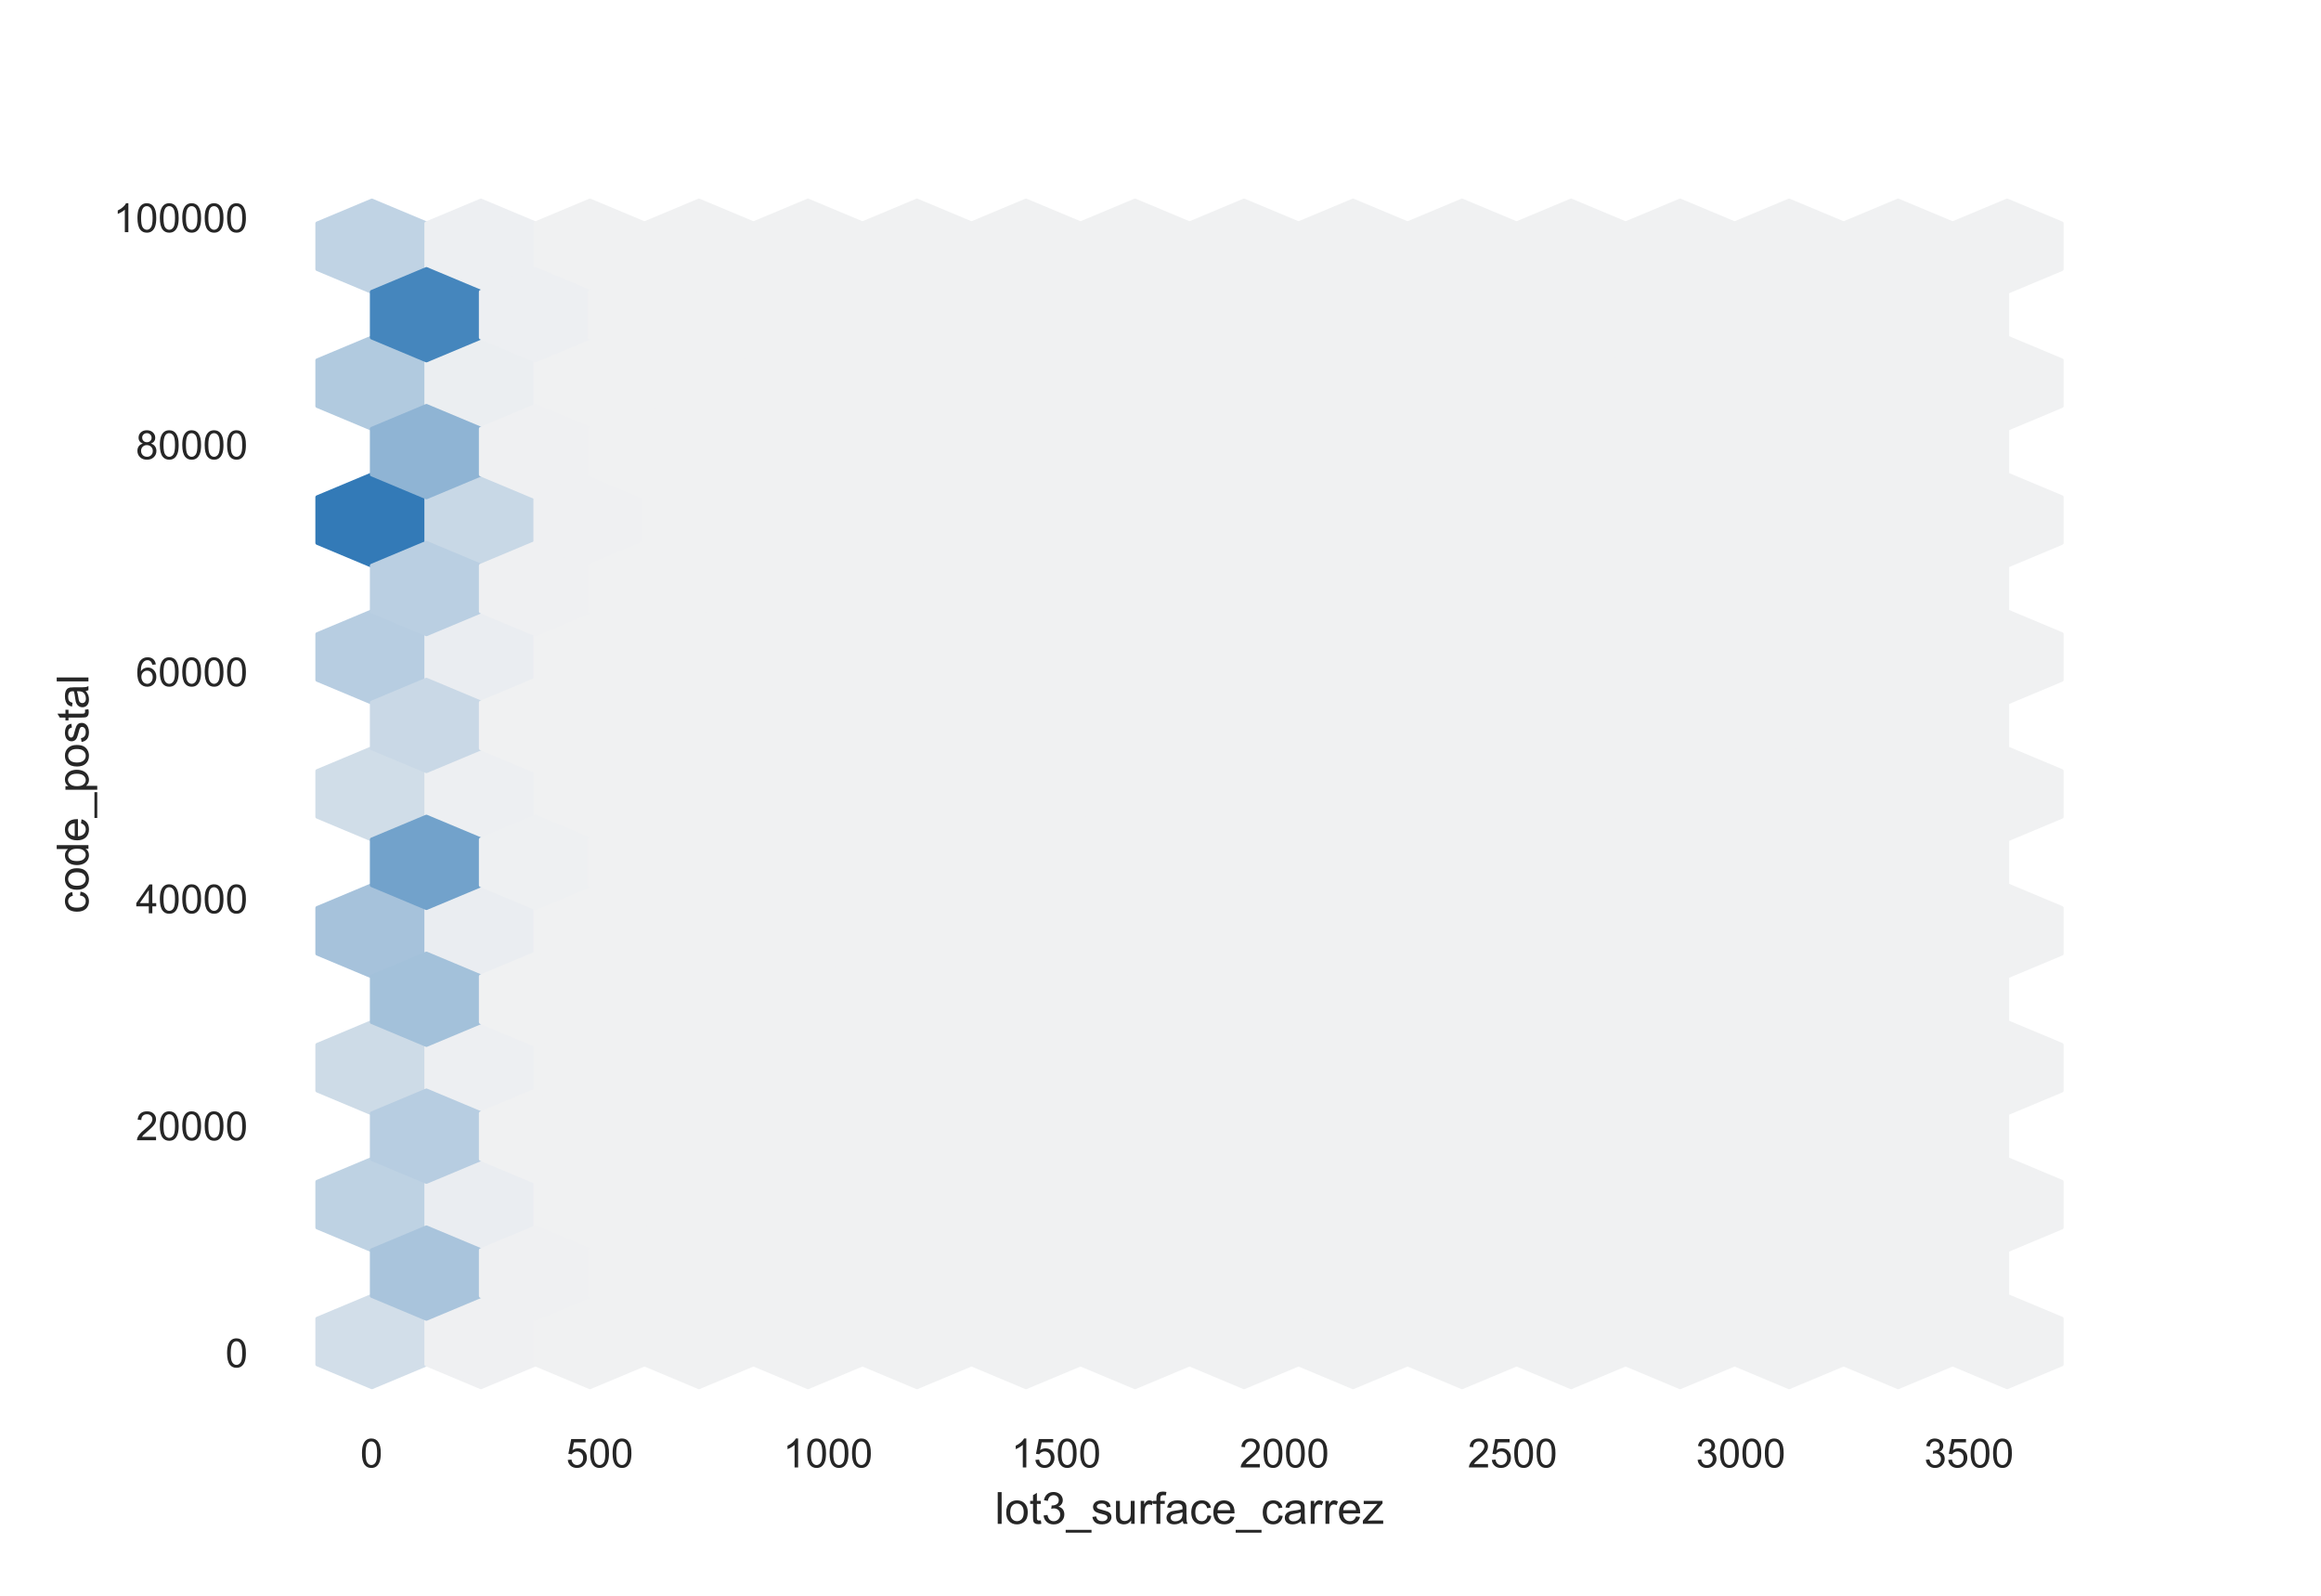 <?xml version="1.0" encoding="utf-8" standalone="no"?>
<!DOCTYPE svg PUBLIC "-//W3C//DTD SVG 1.1//EN"
  "http://www.w3.org/Graphics/SVG/1.1/DTD/svg11.dtd">
<!-- Created with matplotlib (https://matplotlib.org/) -->
<svg height="396pt" version="1.1" viewBox="0 0 576 396" width="576pt" xmlns="http://www.w3.org/2000/svg" xmlns:xlink="http://www.w3.org/1999/xlink">
 <defs>
  <style type="text/css">*{stroke-linecap:butt;stroke-linejoin:round;}</style>
 </defs>
 <g id="figure_1">
  <g id="patch_1">
   <path d="M 0 396 
L 576 396 
L 576 0 
L 0 0 
z
" style="fill:#ffffff;"/>
  </g>
  <g id="axes_1">
   <g id="patch_2">
    <path d="M 72 346.5 
L 518.4 346.5 
L 518.4 47.52 
L 72 47.52 
z
" style="fill:#ffffff;"/>
   </g>
   <g id="matplotlib.axis_1">
    <g id="xtick_1">
     <g id="text_1">
      <!-- 0 -->
      <g style="fill:#262626;" transform="translate(89.414 364.158)scale(0.1 -0.1)">
       <defs>
        <path d="M 4.156 35.297 
Q 4.156 48 6.766 55.734 
Q 9.375 63.484 14.516 67.672 
Q 19.672 71.875 27.484 71.875 
Q 33.25 71.875 37.594 69.547 
Q 41.938 67.234 44.766 62.859 
Q 47.609 58.5 49.219 52.219 
Q 50.828 45.953 50.828 35.297 
Q 50.828 22.703 48.234 14.969 
Q 45.656 7.234 40.5 3 
Q 35.359 -1.219 27.484 -1.219 
Q 17.141 -1.219 11.234 6.203 
Q 4.156 15.141 4.156 35.297 
z
M 13.188 35.297 
Q 13.188 17.672 17.312 11.828 
Q 21.438 6 27.484 6 
Q 33.547 6 37.672 11.859 
Q 41.797 17.719 41.797 35.297 
Q 41.797 52.984 37.672 58.781 
Q 33.547 64.594 27.391 64.594 
Q 21.344 64.594 17.719 59.469 
Q 13.188 52.938 13.188 35.297 
z
" id="ArialMT-48"/>
       </defs>
       <use xlink:href="#ArialMT-48"/>
      </g>
     </g>
    </g>
    <g id="xtick_2">
     <g id="text_2">
      <!-- 500 -->
      <g style="fill:#262626;" transform="translate(140.488 364.158)scale(0.1 -0.1)">
       <defs>
        <path d="M 4.156 18.75 
L 13.375 19.531 
Q 14.406 12.797 18.141 9.391 
Q 21.875 6 27.156 6 
Q 33.5 6 37.891 10.781 
Q 42.281 15.578 42.281 23.484 
Q 42.281 31 38.062 35.344 
Q 33.844 39.703 27 39.703 
Q 22.75 39.703 19.328 37.766 
Q 15.922 35.844 13.969 32.766 
L 5.719 33.844 
L 12.641 70.609 
L 48.25 70.609 
L 48.25 62.203 
L 19.672 62.203 
L 15.828 42.969 
Q 22.266 47.469 29.344 47.469 
Q 38.719 47.469 45.156 40.969 
Q 51.609 34.469 51.609 24.266 
Q 51.609 14.547 45.953 7.469 
Q 39.062 -1.219 27.156 -1.219 
Q 17.391 -1.219 11.203 4.25 
Q 5.031 9.719 4.156 18.75 
z
" id="ArialMT-53"/>
       </defs>
       <use xlink:href="#ArialMT-53"/>
       <use x="55.615" xlink:href="#ArialMT-48"/>
       <use x="111.23" xlink:href="#ArialMT-48"/>
      </g>
     </g>
    </g>
    <g id="xtick_3">
     <g id="text_3">
      <!-- 1000 -->
      <g style="fill:#262626;" transform="translate(194.342 364.158)scale(0.1 -0.1)">
       <defs>
        <path d="M 37.25 0 
L 28.469 0 
L 28.469 56 
Q 25.297 52.984 20.141 49.953 
Q 14.984 46.922 10.891 45.406 
L 10.891 53.906 
Q 18.266 57.375 23.781 62.297 
Q 29.297 67.234 31.594 71.875 
L 37.25 71.875 
z
" id="ArialMT-49"/>
       </defs>
       <use xlink:href="#ArialMT-49"/>
       <use x="55.615" xlink:href="#ArialMT-48"/>
       <use x="111.23" xlink:href="#ArialMT-48"/>
       <use x="166.846" xlink:href="#ArialMT-48"/>
      </g>
     </g>
    </g>
    <g id="xtick_4">
     <g id="text_4">
      <!-- 1500 -->
      <g style="fill:#262626;" transform="translate(250.976 364.158)scale(0.1 -0.1)">
       <use xlink:href="#ArialMT-49"/>
       <use x="55.615" xlink:href="#ArialMT-53"/>
       <use x="111.23" xlink:href="#ArialMT-48"/>
       <use x="166.846" xlink:href="#ArialMT-48"/>
      </g>
     </g>
    </g>
    <g id="xtick_5">
     <g id="text_5">
      <!-- 2000 -->
      <g style="fill:#262626;" transform="translate(307.61 364.158)scale(0.1 -0.1)">
       <defs>
        <path d="M 50.344 8.453 
L 50.344 0 
L 3.031 0 
Q 2.938 3.172 4.047 6.109 
Q 5.859 10.938 9.828 15.625 
Q 13.812 20.312 21.344 26.469 
Q 33.016 36.031 37.109 41.625 
Q 41.219 47.219 41.219 52.203 
Q 41.219 57.422 37.469 61 
Q 33.734 64.594 27.734 64.594 
Q 21.391 64.594 17.578 60.781 
Q 13.766 56.984 13.719 50.25 
L 4.688 51.172 
Q 5.609 61.281 11.656 66.578 
Q 17.719 71.875 27.938 71.875 
Q 38.234 71.875 44.234 66.156 
Q 50.25 60.453 50.25 52 
Q 50.25 47.703 48.484 43.547 
Q 46.734 39.406 42.656 34.812 
Q 38.578 30.219 29.109 22.219 
Q 21.188 15.578 18.938 13.203 
Q 16.703 10.844 15.234 8.453 
z
" id="ArialMT-50"/>
       </defs>
       <use xlink:href="#ArialMT-50"/>
       <use x="55.615" xlink:href="#ArialMT-48"/>
       <use x="111.23" xlink:href="#ArialMT-48"/>
       <use x="166.846" xlink:href="#ArialMT-48"/>
      </g>
     </g>
    </g>
    <g id="xtick_6">
     <g id="text_6">
      <!-- 2500 -->
      <g style="fill:#262626;" transform="translate(364.245 364.158)scale(0.1 -0.1)">
       <use xlink:href="#ArialMT-50"/>
       <use x="55.615" xlink:href="#ArialMT-53"/>
       <use x="111.23" xlink:href="#ArialMT-48"/>
       <use x="166.846" xlink:href="#ArialMT-48"/>
      </g>
     </g>
    </g>
    <g id="xtick_7">
     <g id="text_7">
      <!-- 3000 -->
      <g style="fill:#262626;" transform="translate(420.879 364.158)scale(0.1 -0.1)">
       <defs>
        <path d="M 4.203 18.891 
L 12.984 20.062 
Q 14.5 12.594 18.141 9.297 
Q 21.781 6 27 6 
Q 33.203 6 37.469 10.297 
Q 41.75 14.594 41.75 20.953 
Q 41.75 27 37.797 30.922 
Q 33.844 34.859 27.734 34.859 
Q 25.25 34.859 21.531 33.891 
L 22.516 41.609 
Q 23.391 41.5 23.922 41.5 
Q 29.547 41.5 34.031 44.422 
Q 38.531 47.359 38.531 53.469 
Q 38.531 58.297 35.25 61.469 
Q 31.984 64.656 26.812 64.656 
Q 21.688 64.656 18.266 61.422 
Q 14.844 58.203 13.875 51.766 
L 5.078 53.328 
Q 6.688 62.156 12.391 67.016 
Q 18.109 71.875 26.609 71.875 
Q 32.469 71.875 37.391 69.359 
Q 42.328 66.844 44.938 62.5 
Q 47.562 58.156 47.562 53.266 
Q 47.562 48.641 45.062 44.828 
Q 42.578 41.016 37.703 38.766 
Q 44.047 37.312 47.562 32.688 
Q 51.078 28.078 51.078 21.141 
Q 51.078 11.766 44.234 5.25 
Q 37.406 -1.266 26.953 -1.266 
Q 17.531 -1.266 11.297 4.344 
Q 5.078 9.969 4.203 18.891 
z
" id="ArialMT-51"/>
       </defs>
       <use xlink:href="#ArialMT-51"/>
       <use x="55.615" xlink:href="#ArialMT-48"/>
       <use x="111.23" xlink:href="#ArialMT-48"/>
       <use x="166.846" xlink:href="#ArialMT-48"/>
      </g>
     </g>
    </g>
    <g id="xtick_8">
     <g id="text_8">
      <!-- 3500 -->
      <g style="fill:#262626;" transform="translate(477.513 364.158)scale(0.1 -0.1)">
       <use xlink:href="#ArialMT-51"/>
       <use x="55.615" xlink:href="#ArialMT-53"/>
       <use x="111.23" xlink:href="#ArialMT-48"/>
       <use x="166.846" xlink:href="#ArialMT-48"/>
      </g>
     </g>
    </g>
    <g id="text_9">
     <!-- lot3_surface_carrez -->
     <g style="fill:#262626;" transform="translate(246.901 378.153)scale(0.11 -0.11)">
      <defs>
       <path d="M 6.391 0 
L 6.391 71.578 
L 15.188 71.578 
L 15.188 0 
z
" id="ArialMT-108"/>
       <path d="M 3.328 25.922 
Q 3.328 40.328 11.328 47.266 
Q 18.016 53.031 27.641 53.031 
Q 38.328 53.031 45.109 46.016 
Q 51.906 39.016 51.906 26.656 
Q 51.906 16.656 48.906 10.906 
Q 45.906 5.172 40.156 2 
Q 34.422 -1.172 27.641 -1.172 
Q 16.75 -1.172 10.031 5.812 
Q 3.328 12.797 3.328 25.922 
z
M 12.359 25.922 
Q 12.359 15.969 16.703 11.016 
Q 21.047 6.062 27.641 6.062 
Q 34.188 6.062 38.531 11.031 
Q 42.875 16.016 42.875 26.219 
Q 42.875 35.844 38.5 40.797 
Q 34.125 45.75 27.641 45.75 
Q 21.047 45.75 16.703 40.812 
Q 12.359 35.891 12.359 25.922 
z
" id="ArialMT-111"/>
       <path d="M 25.781 7.859 
L 27.047 0.094 
Q 23.344 -0.688 20.406 -0.688 
Q 15.625 -0.688 12.984 0.828 
Q 10.359 2.344 9.281 4.812 
Q 8.203 7.281 8.203 15.188 
L 8.203 45.016 
L 1.766 45.016 
L 1.766 51.859 
L 8.203 51.859 
L 8.203 64.703 
L 16.938 69.969 
L 16.938 51.859 
L 25.781 51.859 
L 25.781 45.016 
L 16.938 45.016 
L 16.938 14.703 
Q 16.938 10.938 17.406 9.859 
Q 17.875 8.797 18.922 8.156 
Q 19.969 7.516 21.922 7.516 
Q 23.391 7.516 25.781 7.859 
z
" id="ArialMT-116"/>
       <path d="M -1.516 -19.875 
L -1.516 -13.531 
L 56.734 -13.531 
L 56.734 -19.875 
z
" id="ArialMT-95"/>
       <path d="M 3.078 15.484 
L 11.766 16.844 
Q 12.5 11.625 15.844 8.844 
Q 19.188 6.062 25.203 6.062 
Q 31.25 6.062 34.172 8.516 
Q 37.109 10.984 37.109 14.312 
Q 37.109 17.281 34.516 19 
Q 32.719 20.172 25.531 21.969 
Q 15.875 24.422 12.141 26.203 
Q 8.406 27.984 6.469 31.125 
Q 4.547 34.281 4.547 38.094 
Q 4.547 41.547 6.125 44.5 
Q 7.719 47.469 10.453 49.422 
Q 12.5 50.922 16.031 51.969 
Q 19.578 53.031 23.641 53.031 
Q 29.734 53.031 34.344 51.266 
Q 38.969 49.516 41.156 46.5 
Q 43.359 43.5 44.188 38.484 
L 35.594 37.312 
Q 35.016 41.312 32.203 43.547 
Q 29.391 45.797 24.266 45.797 
Q 18.219 45.797 15.625 43.797 
Q 13.031 41.797 13.031 39.109 
Q 13.031 37.406 14.109 36.031 
Q 15.188 34.625 17.484 33.688 
Q 18.797 33.203 25.25 31.453 
Q 34.578 28.953 38.25 27.359 
Q 41.938 25.781 44.031 22.75 
Q 46.141 19.734 46.141 15.234 
Q 46.141 10.844 43.578 6.953 
Q 41.016 3.078 36.172 0.953 
Q 31.344 -1.172 25.25 -1.172 
Q 15.141 -1.172 9.844 3.031 
Q 4.547 7.234 3.078 15.484 
z
" id="ArialMT-115"/>
       <path d="M 40.578 0 
L 40.578 7.625 
Q 34.516 -1.172 24.125 -1.172 
Q 19.531 -1.172 15.547 0.578 
Q 11.578 2.344 9.641 5 
Q 7.719 7.672 6.938 11.531 
Q 6.391 14.109 6.391 19.734 
L 6.391 51.859 
L 15.188 51.859 
L 15.188 23.094 
Q 15.188 16.219 15.719 13.812 
Q 16.547 10.359 19.234 8.375 
Q 21.922 6.391 25.875 6.391 
Q 29.828 6.391 33.297 8.422 
Q 36.766 10.453 38.203 13.938 
Q 39.656 17.438 39.656 24.078 
L 39.656 51.859 
L 48.438 51.859 
L 48.438 0 
z
" id="ArialMT-117"/>
       <path d="M 6.5 0 
L 6.5 51.859 
L 14.406 51.859 
L 14.406 44 
Q 17.438 49.516 20 51.266 
Q 22.562 53.031 25.641 53.031 
Q 30.078 53.031 34.672 50.203 
L 31.641 42.047 
Q 28.422 43.953 25.203 43.953 
Q 22.312 43.953 20.016 42.219 
Q 17.719 40.484 16.75 37.406 
Q 15.281 32.719 15.281 27.156 
L 15.281 0 
z
" id="ArialMT-114"/>
       <path d="M 8.688 0 
L 8.688 45.016 
L 0.922 45.016 
L 0.922 51.859 
L 8.688 51.859 
L 8.688 57.375 
Q 8.688 62.594 9.625 65.141 
Q 10.891 68.562 14.078 70.672 
Q 17.281 72.797 23.047 72.797 
Q 26.766 72.797 31.25 71.922 
L 29.938 64.266 
Q 27.203 64.75 24.75 64.75 
Q 20.75 64.75 19.094 63.031 
Q 17.438 61.328 17.438 56.641 
L 17.438 51.859 
L 27.547 51.859 
L 27.547 45.016 
L 17.438 45.016 
L 17.438 0 
z
" id="ArialMT-102"/>
       <path d="M 40.438 6.391 
Q 35.547 2.25 31.031 0.531 
Q 26.516 -1.172 21.344 -1.172 
Q 12.797 -1.172 8.203 3 
Q 3.609 7.172 3.609 13.672 
Q 3.609 17.484 5.344 20.625 
Q 7.078 23.781 9.891 25.688 
Q 12.703 27.594 16.219 28.562 
Q 18.797 29.25 24.031 29.891 
Q 34.672 31.156 39.703 32.906 
Q 39.75 34.719 39.75 35.203 
Q 39.75 40.578 37.25 42.781 
Q 33.891 45.75 27.25 45.75 
Q 21.047 45.75 18.094 43.578 
Q 15.141 41.406 13.719 35.891 
L 5.125 37.062 
Q 6.297 42.578 8.984 45.969 
Q 11.672 49.359 16.75 51.188 
Q 21.828 53.031 28.516 53.031 
Q 35.156 53.031 39.297 51.469 
Q 43.453 49.906 45.406 47.531 
Q 47.359 45.172 48.141 41.547 
Q 48.578 39.312 48.578 33.453 
L 48.578 21.734 
Q 48.578 9.469 49.141 6.219 
Q 49.703 2.984 51.375 0 
L 42.188 0 
Q 40.828 2.734 40.438 6.391 
z
M 39.703 26.031 
Q 34.906 24.078 25.344 22.703 
Q 19.922 21.922 17.672 20.938 
Q 15.438 19.969 14.203 18.094 
Q 12.984 16.219 12.984 13.922 
Q 12.984 10.406 15.641 8.062 
Q 18.312 5.719 23.438 5.719 
Q 28.516 5.719 32.469 7.938 
Q 36.422 10.156 38.281 14.016 
Q 39.703 17 39.703 22.797 
z
" id="ArialMT-97"/>
       <path d="M 40.438 19 
L 49.078 17.875 
Q 47.656 8.938 41.812 3.875 
Q 35.984 -1.172 27.484 -1.172 
Q 16.844 -1.172 10.375 5.781 
Q 3.906 12.75 3.906 25.734 
Q 3.906 34.125 6.688 40.422 
Q 9.469 46.734 15.156 49.875 
Q 20.844 53.031 27.547 53.031 
Q 35.984 53.031 41.359 48.75 
Q 46.734 44.484 48.25 36.625 
L 39.703 35.297 
Q 38.484 40.531 35.375 43.156 
Q 32.281 45.797 27.875 45.797 
Q 21.234 45.797 17.078 41.031 
Q 12.938 36.281 12.938 25.984 
Q 12.938 15.531 16.938 10.797 
Q 20.953 6.062 27.391 6.062 
Q 32.562 6.062 36.031 9.234 
Q 39.5 12.406 40.438 19 
z
" id="ArialMT-99"/>
       <path d="M 42.094 16.703 
L 51.172 15.578 
Q 49.031 7.625 43.219 3.219 
Q 37.406 -1.172 28.375 -1.172 
Q 17 -1.172 10.328 5.828 
Q 3.656 12.844 3.656 25.484 
Q 3.656 38.578 10.391 45.797 
Q 17.141 53.031 27.875 53.031 
Q 38.281 53.031 44.875 45.953 
Q 51.469 38.875 51.469 26.031 
Q 51.469 25.25 51.422 23.688 
L 12.75 23.688 
Q 13.234 15.141 17.578 10.594 
Q 21.922 6.062 28.422 6.062 
Q 33.25 6.062 36.672 8.594 
Q 40.094 11.141 42.094 16.703 
z
M 13.234 30.906 
L 42.188 30.906 
Q 41.609 37.453 38.875 40.719 
Q 34.672 45.797 27.984 45.797 
Q 21.922 45.797 17.797 41.75 
Q 13.672 37.703 13.234 30.906 
z
" id="ArialMT-101"/>
       <path d="M 1.953 0 
L 1.953 7.125 
L 34.969 45.016 
Q 29.344 44.734 25.047 44.734 
L 3.906 44.734 
L 3.906 51.859 
L 46.297 51.859 
L 46.297 46.047 
L 18.219 13.141 
L 12.797 7.125 
Q 18.703 7.562 23.875 7.562 
L 47.859 7.562 
L 47.859 0 
z
" id="ArialMT-122"/>
      </defs>
      <use xlink:href="#ArialMT-108"/>
      <use x="22.217" xlink:href="#ArialMT-111"/>
      <use x="77.832" xlink:href="#ArialMT-116"/>
      <use x="105.615" xlink:href="#ArialMT-51"/>
      <use x="161.23" xlink:href="#ArialMT-95"/>
      <use x="216.846" xlink:href="#ArialMT-115"/>
      <use x="266.846" xlink:href="#ArialMT-117"/>
      <use x="322.461" xlink:href="#ArialMT-114"/>
      <use x="355.762" xlink:href="#ArialMT-102"/>
      <use x="383.545" xlink:href="#ArialMT-97"/>
      <use x="439.16" xlink:href="#ArialMT-99"/>
      <use x="489.16" xlink:href="#ArialMT-101"/>
      <use x="544.775" xlink:href="#ArialMT-95"/>
      <use x="600.391" xlink:href="#ArialMT-99"/>
      <use x="650.391" xlink:href="#ArialMT-97"/>
      <use x="706.006" xlink:href="#ArialMT-114"/>
      <use x="739.307" xlink:href="#ArialMT-114"/>
      <use x="772.607" xlink:href="#ArialMT-101"/>
      <use x="828.223" xlink:href="#ArialMT-122"/>
     </g>
    </g>
   </g>
   <g id="matplotlib.axis_2">
    <g id="ytick_1">
     <g id="text_10">
      <!-- 0 -->
      <g style="fill:#262626;" transform="translate(55.939 339.306)scale(0.1 -0.1)">
       <use xlink:href="#ArialMT-48"/>
      </g>
     </g>
    </g>
    <g id="ytick_2">
     <g id="text_11">
      <!-- 20000 -->
      <g style="fill:#262626;" transform="translate(33.695 282.968)scale(0.1 -0.1)">
       <use xlink:href="#ArialMT-50"/>
       <use x="55.615" xlink:href="#ArialMT-48"/>
       <use x="111.23" xlink:href="#ArialMT-48"/>
       <use x="166.846" xlink:href="#ArialMT-48"/>
       <use x="222.461" xlink:href="#ArialMT-48"/>
      </g>
     </g>
    </g>
    <g id="ytick_3">
     <g id="text_12">
      <!-- 40000 -->
      <g style="fill:#262626;" transform="translate(33.695 226.631)scale(0.1 -0.1)">
       <defs>
        <path d="M 32.328 0 
L 32.328 17.141 
L 1.266 17.141 
L 1.266 25.203 
L 33.938 71.578 
L 41.109 71.578 
L 41.109 25.203 
L 50.781 25.203 
L 50.781 17.141 
L 41.109 17.141 
L 41.109 0 
z
M 32.328 25.203 
L 32.328 57.469 
L 9.906 25.203 
z
" id="ArialMT-52"/>
       </defs>
       <use xlink:href="#ArialMT-52"/>
       <use x="55.615" xlink:href="#ArialMT-48"/>
       <use x="111.23" xlink:href="#ArialMT-48"/>
       <use x="166.846" xlink:href="#ArialMT-48"/>
       <use x="222.461" xlink:href="#ArialMT-48"/>
      </g>
     </g>
    </g>
    <g id="ytick_4">
     <g id="text_13">
      <!-- 60000 -->
      <g style="fill:#262626;" transform="translate(33.695 170.293)scale(0.1 -0.1)">
       <defs>
        <path d="M 49.75 54.047 
L 41.016 53.375 
Q 39.844 58.547 37.703 60.891 
Q 34.125 64.656 28.906 64.656 
Q 24.703 64.656 21.531 62.312 
Q 17.391 59.281 14.984 53.469 
Q 12.594 47.656 12.5 36.922 
Q 15.672 41.75 20.266 44.094 
Q 24.859 46.438 29.891 46.438 
Q 38.672 46.438 44.844 39.969 
Q 51.031 33.5 51.031 23.25 
Q 51.031 16.5 48.125 10.719 
Q 45.219 4.938 40.141 1.859 
Q 35.062 -1.219 28.609 -1.219 
Q 17.625 -1.219 10.688 6.859 
Q 3.766 14.938 3.766 33.5 
Q 3.766 54.25 11.422 63.672 
Q 18.109 71.875 29.438 71.875 
Q 37.891 71.875 43.281 67.141 
Q 48.688 62.406 49.75 54.047 
z
M 13.875 23.188 
Q 13.875 18.656 15.797 14.5 
Q 17.719 10.359 21.188 8.172 
Q 24.656 6 28.469 6 
Q 34.031 6 38.031 10.484 
Q 42.047 14.984 42.047 22.703 
Q 42.047 30.125 38.078 34.391 
Q 34.125 38.672 28.125 38.672 
Q 22.172 38.672 18.016 34.391 
Q 13.875 30.125 13.875 23.188 
z
" id="ArialMT-54"/>
       </defs>
       <use xlink:href="#ArialMT-54"/>
       <use x="55.615" xlink:href="#ArialMT-48"/>
       <use x="111.23" xlink:href="#ArialMT-48"/>
       <use x="166.846" xlink:href="#ArialMT-48"/>
       <use x="222.461" xlink:href="#ArialMT-48"/>
      </g>
     </g>
    </g>
    <g id="ytick_5">
     <g id="text_14">
      <!-- 80000 -->
      <g style="fill:#262626;" transform="translate(33.695 113.956)scale(0.1 -0.1)">
       <defs>
        <path d="M 17.672 38.812 
Q 12.203 40.828 9.562 44.531 
Q 6.938 48.25 6.938 53.422 
Q 6.938 61.234 12.547 66.547 
Q 18.172 71.875 27.484 71.875 
Q 36.859 71.875 42.578 66.422 
Q 48.297 60.984 48.297 53.172 
Q 48.297 48.188 45.672 44.5 
Q 43.062 40.828 37.75 38.812 
Q 44.344 36.672 47.781 31.875 
Q 51.219 27.094 51.219 20.453 
Q 51.219 11.281 44.719 5.031 
Q 38.234 -1.219 27.641 -1.219 
Q 17.047 -1.219 10.547 5.047 
Q 4.047 11.328 4.047 20.703 
Q 4.047 27.688 7.594 32.391 
Q 11.141 37.109 17.672 38.812 
z
M 15.922 53.719 
Q 15.922 48.641 19.188 45.406 
Q 22.469 42.188 27.688 42.188 
Q 32.766 42.188 36.016 45.375 
Q 39.266 48.578 39.266 53.219 
Q 39.266 58.062 35.906 61.359 
Q 32.562 64.656 27.594 64.656 
Q 22.562 64.656 19.234 61.422 
Q 15.922 58.203 15.922 53.719 
z
M 13.094 20.656 
Q 13.094 16.891 14.875 13.375 
Q 16.656 9.859 20.172 7.922 
Q 23.688 6 27.734 6 
Q 34.031 6 38.125 10.047 
Q 42.234 14.109 42.234 20.359 
Q 42.234 26.703 38.016 30.859 
Q 33.797 35.016 27.438 35.016 
Q 21.234 35.016 17.156 30.906 
Q 13.094 26.812 13.094 20.656 
z
" id="ArialMT-56"/>
       </defs>
       <use xlink:href="#ArialMT-56"/>
       <use x="55.615" xlink:href="#ArialMT-48"/>
       <use x="111.23" xlink:href="#ArialMT-48"/>
       <use x="166.846" xlink:href="#ArialMT-48"/>
       <use x="222.461" xlink:href="#ArialMT-48"/>
      </g>
     </g>
    </g>
    <g id="ytick_6">
     <g id="text_15">
      <!-- 100000 -->
      <g style="fill:#262626;" transform="translate(28.134 57.619)scale(0.1 -0.1)">
       <use xlink:href="#ArialMT-49"/>
       <use x="55.615" xlink:href="#ArialMT-48"/>
       <use x="111.23" xlink:href="#ArialMT-48"/>
       <use x="166.846" xlink:href="#ArialMT-48"/>
       <use x="222.461" xlink:href="#ArialMT-48"/>
       <use x="278.076" xlink:href="#ArialMT-48"/>
      </g>
     </g>
    </g>
    <g id="text_16">
     <!-- code_postal -->
     <g style="fill:#262626;" transform="translate(21.948 226.67)rotate(-90)scale(0.11 -0.11)">
      <defs>
       <path d="M 40.234 0 
L 40.234 6.547 
Q 35.297 -1.172 25.734 -1.172 
Q 19.531 -1.172 14.328 2.25 
Q 9.125 5.672 6.266 11.797 
Q 3.422 17.922 3.422 25.875 
Q 3.422 33.641 6 39.969 
Q 8.594 46.297 13.766 49.656 
Q 18.953 53.031 25.344 53.031 
Q 30.031 53.031 33.688 51.047 
Q 37.359 49.078 39.656 45.906 
L 39.656 71.578 
L 48.391 71.578 
L 48.391 0 
z
M 12.453 25.875 
Q 12.453 15.922 16.641 10.984 
Q 20.844 6.062 26.562 6.062 
Q 32.328 6.062 36.344 10.766 
Q 40.375 15.484 40.375 25.141 
Q 40.375 35.797 36.266 40.766 
Q 32.172 45.75 26.172 45.75 
Q 20.312 45.75 16.375 40.969 
Q 12.453 36.188 12.453 25.875 
z
" id="ArialMT-100"/>
       <path d="M 6.594 -19.875 
L 6.594 51.859 
L 14.594 51.859 
L 14.594 45.125 
Q 17.438 49.078 21 51.047 
Q 24.562 53.031 29.641 53.031 
Q 36.281 53.031 41.359 49.609 
Q 46.438 46.188 49.016 39.953 
Q 51.609 33.734 51.609 26.312 
Q 51.609 18.359 48.75 11.984 
Q 45.906 5.609 40.453 2.219 
Q 35.016 -1.172 29 -1.172 
Q 24.609 -1.172 21.109 0.688 
Q 17.625 2.547 15.375 5.375 
L 15.375 -19.875 
z
M 14.547 25.641 
Q 14.547 15.625 18.594 10.844 
Q 22.656 6.062 28.422 6.062 
Q 34.281 6.062 38.453 11.016 
Q 42.625 15.969 42.625 26.375 
Q 42.625 36.281 38.547 41.203 
Q 34.469 46.141 28.812 46.141 
Q 23.188 46.141 18.859 40.891 
Q 14.547 35.641 14.547 25.641 
z
" id="ArialMT-112"/>
      </defs>
      <use xlink:href="#ArialMT-99"/>
      <use x="50" xlink:href="#ArialMT-111"/>
      <use x="105.615" xlink:href="#ArialMT-100"/>
      <use x="161.23" xlink:href="#ArialMT-101"/>
      <use x="216.846" xlink:href="#ArialMT-95"/>
      <use x="272.461" xlink:href="#ArialMT-112"/>
      <use x="328.076" xlink:href="#ArialMT-111"/>
      <use x="383.691" xlink:href="#ArialMT-115"/>
      <use x="433.691" xlink:href="#ArialMT-116"/>
      <use x="461.475" xlink:href="#ArialMT-97"/>
      <use x="517.09" xlink:href="#ArialMT-108"/>
     </g>
    </g>
   </g>
   <g id="PolyCollection_1">
    <defs>
     <path d="M 105.722 -54.611 
L 105.722 -65.936 
L 92.195 -71.598 
L 78.667 -65.936 
L 78.667 -54.611 
L 92.195 -48.948 
z
" id="C0_0_126503c1ff"/>
    </defs>
    <g clip-path="url(#pf72fd0459d)">
     <use style="fill:#d2dee9;stroke:#d2dee9;" x="0.096" xlink:href="#C0_0_126503c1ff" y="393.183"/>
    </g>
    <g clip-path="url(#pf72fd0459d)">
     <use style="fill:#bed2e3;stroke:#bed2e3;" x="0.096" xlink:href="#C0_0_126503c1ff" y="359.208"/>
    </g>
    <g clip-path="url(#pf72fd0459d)">
     <use style="fill:#cddbe7;stroke:#cddbe7;" x="0.096" xlink:href="#C0_0_126503c1ff" y="325.233"/>
    </g>
    <g clip-path="url(#pf72fd0459d)">
     <use style="fill:#a6c2db;stroke:#a6c2db;" x="0.096" xlink:href="#C0_0_126503c1ff" y="291.258"/>
    </g>
    <g clip-path="url(#pf72fd0459d)">
     <use style="fill:#d0dde8;stroke:#d0dde8;" x="0.096" xlink:href="#C0_0_126503c1ff" y="257.283"/>
    </g>
    <g clip-path="url(#pf72fd0459d)">
     <use style="fill:#b7cde1;stroke:#b7cde1;" x="0.096" xlink:href="#C0_0_126503c1ff" y="223.308"/>
    </g>
    <g clip-path="url(#pf72fd0459d)">
     <use style="fill:#337ab7;stroke:#337ab7;" x="0.096" xlink:href="#C0_0_126503c1ff" y="189.333"/>
    </g>
    <g clip-path="url(#pf72fd0459d)">
     <use style="fill:#b1cadf;stroke:#b1cadf;" x="0.096" xlink:href="#C0_0_126503c1ff" y="155.358"/>
    </g>
    <g clip-path="url(#pf72fd0459d)">
     <use style="fill:#c0d3e4;stroke:#c0d3e4;" x="0.096" xlink:href="#C0_0_126503c1ff" y="121.383"/>
    </g>
    <g clip-path="url(#pf72fd0459d)">
     <use style="fill:#eff0f2;stroke:#eff0f2;" x="27.151" xlink:href="#C0_0_126503c1ff" y="393.183"/>
    </g>
    <g clip-path="url(#pf72fd0459d)">
     <use style="fill:#eaedf1;stroke:#eaedf1;" x="27.151" xlink:href="#C0_0_126503c1ff" y="359.208"/>
    </g>
    <g clip-path="url(#pf72fd0459d)">
     <use style="fill:#edeff2;stroke:#edeff2;" x="27.151" xlink:href="#C0_0_126503c1ff" y="325.233"/>
    </g>
    <g clip-path="url(#pf72fd0459d)">
     <use style="fill:#eaedf1;stroke:#eaedf1;" x="27.151" xlink:href="#C0_0_126503c1ff" y="291.258"/>
    </g>
    <g clip-path="url(#pf72fd0459d)">
     <use style="fill:#edeff2;stroke:#edeff2;" x="27.151" xlink:href="#C0_0_126503c1ff" y="257.283"/>
    </g>
    <g clip-path="url(#pf72fd0459d)">
     <use style="fill:#eaedf1;stroke:#eaedf1;" x="27.151" xlink:href="#C0_0_126503c1ff" y="223.308"/>
    </g>
    <g clip-path="url(#pf72fd0459d)">
     <use style="fill:#c8d8e6;stroke:#c8d8e6;" x="27.151" xlink:href="#C0_0_126503c1ff" y="189.333"/>
    </g>
    <g clip-path="url(#pf72fd0459d)">
     <use style="fill:#ebeef1;stroke:#ebeef1;" x="27.151" xlink:href="#C0_0_126503c1ff" y="155.358"/>
    </g>
    <g clip-path="url(#pf72fd0459d)">
     <use style="fill:#edeff2;stroke:#edeff2;" x="27.151" xlink:href="#C0_0_126503c1ff" y="121.383"/>
    </g>
    <g clip-path="url(#pf72fd0459d)">
     <use style="fill:#f0f1f2;stroke:#f0f1f2;" x="54.205" xlink:href="#C0_0_126503c1ff" y="393.183"/>
    </g>
    <g clip-path="url(#pf72fd0459d)">
     <use style="fill:#f0f1f2;stroke:#f0f1f2;" x="54.205" xlink:href="#C0_0_126503c1ff" y="359.208"/>
    </g>
    <g clip-path="url(#pf72fd0459d)">
     <use style="fill:#f0f1f2;stroke:#f0f1f2;" x="54.205" xlink:href="#C0_0_126503c1ff" y="325.233"/>
    </g>
    <g clip-path="url(#pf72fd0459d)">
     <use style="fill:#f0f1f2;stroke:#f0f1f2;" x="54.205" xlink:href="#C0_0_126503c1ff" y="291.258"/>
    </g>
    <g clip-path="url(#pf72fd0459d)">
     <use style="fill:#f0f1f2;stroke:#f0f1f2;" x="54.205" xlink:href="#C0_0_126503c1ff" y="257.283"/>
    </g>
    <g clip-path="url(#pf72fd0459d)">
     <use style="fill:#f0f1f2;stroke:#f0f1f2;" x="54.205" xlink:href="#C0_0_126503c1ff" y="223.308"/>
    </g>
    <g clip-path="url(#pf72fd0459d)">
     <use style="fill:#eff0f2;stroke:#eff0f2;" x="54.205" xlink:href="#C0_0_126503c1ff" y="189.333"/>
    </g>
    <g clip-path="url(#pf72fd0459d)">
     <use style="fill:#f0f1f2;stroke:#f0f1f2;" x="54.205" xlink:href="#C0_0_126503c1ff" y="155.358"/>
    </g>
    <g clip-path="url(#pf72fd0459d)">
     <use style="fill:#f0f1f2;stroke:#f0f1f2;" x="54.205" xlink:href="#C0_0_126503c1ff" y="121.383"/>
    </g>
    <g clip-path="url(#pf72fd0459d)">
     <use style="fill:#f0f1f2;stroke:#f0f1f2;" x="81.26" xlink:href="#C0_0_126503c1ff" y="393.183"/>
    </g>
    <g clip-path="url(#pf72fd0459d)">
     <use style="fill:#f0f1f2;stroke:#f0f1f2;" x="81.26" xlink:href="#C0_0_126503c1ff" y="359.208"/>
    </g>
    <g clip-path="url(#pf72fd0459d)">
     <use style="fill:#f0f1f2;stroke:#f0f1f2;" x="81.26" xlink:href="#C0_0_126503c1ff" y="325.233"/>
    </g>
    <g clip-path="url(#pf72fd0459d)">
     <use style="fill:#f0f1f2;stroke:#f0f1f2;" x="81.26" xlink:href="#C0_0_126503c1ff" y="291.258"/>
    </g>
    <g clip-path="url(#pf72fd0459d)">
     <use style="fill:#f0f1f2;stroke:#f0f1f2;" x="81.26" xlink:href="#C0_0_126503c1ff" y="257.283"/>
    </g>
    <g clip-path="url(#pf72fd0459d)">
     <use style="fill:#f0f1f2;stroke:#f0f1f2;" x="81.26" xlink:href="#C0_0_126503c1ff" y="223.308"/>
    </g>
    <g clip-path="url(#pf72fd0459d)">
     <use style="fill:#f0f1f2;stroke:#f0f1f2;" x="81.26" xlink:href="#C0_0_126503c1ff" y="189.333"/>
    </g>
    <g clip-path="url(#pf72fd0459d)">
     <use style="fill:#f0f1f2;stroke:#f0f1f2;" x="81.26" xlink:href="#C0_0_126503c1ff" y="155.358"/>
    </g>
    <g clip-path="url(#pf72fd0459d)">
     <use style="fill:#f0f1f2;stroke:#f0f1f2;" x="81.26" xlink:href="#C0_0_126503c1ff" y="121.383"/>
    </g>
    <g clip-path="url(#pf72fd0459d)">
     <use style="fill:#f0f1f2;stroke:#f0f1f2;" x="108.314" xlink:href="#C0_0_126503c1ff" y="393.183"/>
    </g>
    <g clip-path="url(#pf72fd0459d)">
     <use style="fill:#f0f1f2;stroke:#f0f1f2;" x="108.314" xlink:href="#C0_0_126503c1ff" y="359.208"/>
    </g>
    <g clip-path="url(#pf72fd0459d)">
     <use style="fill:#f0f1f2;stroke:#f0f1f2;" x="108.314" xlink:href="#C0_0_126503c1ff" y="325.233"/>
    </g>
    <g clip-path="url(#pf72fd0459d)">
     <use style="fill:#f0f1f2;stroke:#f0f1f2;" x="108.314" xlink:href="#C0_0_126503c1ff" y="291.258"/>
    </g>
    <g clip-path="url(#pf72fd0459d)">
     <use style="fill:#f0f1f2;stroke:#f0f1f2;" x="108.314" xlink:href="#C0_0_126503c1ff" y="257.283"/>
    </g>
    <g clip-path="url(#pf72fd0459d)">
     <use style="fill:#f0f1f2;stroke:#f0f1f2;" x="108.314" xlink:href="#C0_0_126503c1ff" y="223.308"/>
    </g>
    <g clip-path="url(#pf72fd0459d)">
     <use style="fill:#f0f1f2;stroke:#f0f1f2;" x="108.314" xlink:href="#C0_0_126503c1ff" y="189.333"/>
    </g>
    <g clip-path="url(#pf72fd0459d)">
     <use style="fill:#f0f1f2;stroke:#f0f1f2;" x="108.314" xlink:href="#C0_0_126503c1ff" y="155.358"/>
    </g>
    <g clip-path="url(#pf72fd0459d)">
     <use style="fill:#f0f1f2;stroke:#f0f1f2;" x="108.314" xlink:href="#C0_0_126503c1ff" y="121.383"/>
    </g>
    <g clip-path="url(#pf72fd0459d)">
     <use style="fill:#f0f1f2;stroke:#f0f1f2;" x="135.369" xlink:href="#C0_0_126503c1ff" y="393.183"/>
    </g>
    <g clip-path="url(#pf72fd0459d)">
     <use style="fill:#f0f1f2;stroke:#f0f1f2;" x="135.369" xlink:href="#C0_0_126503c1ff" y="359.208"/>
    </g>
    <g clip-path="url(#pf72fd0459d)">
     <use style="fill:#f0f1f2;stroke:#f0f1f2;" x="135.369" xlink:href="#C0_0_126503c1ff" y="325.233"/>
    </g>
    <g clip-path="url(#pf72fd0459d)">
     <use style="fill:#f0f1f2;stroke:#f0f1f2;" x="135.369" xlink:href="#C0_0_126503c1ff" y="291.258"/>
    </g>
    <g clip-path="url(#pf72fd0459d)">
     <use style="fill:#f0f1f2;stroke:#f0f1f2;" x="135.369" xlink:href="#C0_0_126503c1ff" y="257.283"/>
    </g>
    <g clip-path="url(#pf72fd0459d)">
     <use style="fill:#f0f1f2;stroke:#f0f1f2;" x="135.369" xlink:href="#C0_0_126503c1ff" y="223.308"/>
    </g>
    <g clip-path="url(#pf72fd0459d)">
     <use style="fill:#f0f1f2;stroke:#f0f1f2;" x="135.369" xlink:href="#C0_0_126503c1ff" y="189.333"/>
    </g>
    <g clip-path="url(#pf72fd0459d)">
     <use style="fill:#f0f1f2;stroke:#f0f1f2;" x="135.369" xlink:href="#C0_0_126503c1ff" y="155.358"/>
    </g>
    <g clip-path="url(#pf72fd0459d)">
     <use style="fill:#f0f1f2;stroke:#f0f1f2;" x="135.369" xlink:href="#C0_0_126503c1ff" y="121.383"/>
    </g>
    <g clip-path="url(#pf72fd0459d)">
     <use style="fill:#f0f1f2;stroke:#f0f1f2;" x="162.424" xlink:href="#C0_0_126503c1ff" y="393.183"/>
    </g>
    <g clip-path="url(#pf72fd0459d)">
     <use style="fill:#f0f1f2;stroke:#f0f1f2;" x="162.424" xlink:href="#C0_0_126503c1ff" y="359.208"/>
    </g>
    <g clip-path="url(#pf72fd0459d)">
     <use style="fill:#f0f1f2;stroke:#f0f1f2;" x="162.424" xlink:href="#C0_0_126503c1ff" y="325.233"/>
    </g>
    <g clip-path="url(#pf72fd0459d)">
     <use style="fill:#f0f1f2;stroke:#f0f1f2;" x="162.424" xlink:href="#C0_0_126503c1ff" y="291.258"/>
    </g>
    <g clip-path="url(#pf72fd0459d)">
     <use style="fill:#f0f1f2;stroke:#f0f1f2;" x="162.424" xlink:href="#C0_0_126503c1ff" y="257.283"/>
    </g>
    <g clip-path="url(#pf72fd0459d)">
     <use style="fill:#f0f1f2;stroke:#f0f1f2;" x="162.424" xlink:href="#C0_0_126503c1ff" y="223.308"/>
    </g>
    <g clip-path="url(#pf72fd0459d)">
     <use style="fill:#f0f1f2;stroke:#f0f1f2;" x="162.424" xlink:href="#C0_0_126503c1ff" y="189.333"/>
    </g>
    <g clip-path="url(#pf72fd0459d)">
     <use style="fill:#f0f1f2;stroke:#f0f1f2;" x="162.424" xlink:href="#C0_0_126503c1ff" y="155.358"/>
    </g>
    <g clip-path="url(#pf72fd0459d)">
     <use style="fill:#f0f1f2;stroke:#f0f1f2;" x="162.424" xlink:href="#C0_0_126503c1ff" y="121.383"/>
    </g>
    <g clip-path="url(#pf72fd0459d)">
     <use style="fill:#f0f1f2;stroke:#f0f1f2;" x="189.478" xlink:href="#C0_0_126503c1ff" y="393.183"/>
    </g>
    <g clip-path="url(#pf72fd0459d)">
     <use style="fill:#f0f1f2;stroke:#f0f1f2;" x="189.478" xlink:href="#C0_0_126503c1ff" y="359.208"/>
    </g>
    <g clip-path="url(#pf72fd0459d)">
     <use style="fill:#f0f1f2;stroke:#f0f1f2;" x="189.478" xlink:href="#C0_0_126503c1ff" y="325.233"/>
    </g>
    <g clip-path="url(#pf72fd0459d)">
     <use style="fill:#f0f1f2;stroke:#f0f1f2;" x="189.478" xlink:href="#C0_0_126503c1ff" y="291.258"/>
    </g>
    <g clip-path="url(#pf72fd0459d)">
     <use style="fill:#f0f1f2;stroke:#f0f1f2;" x="189.478" xlink:href="#C0_0_126503c1ff" y="257.283"/>
    </g>
    <g clip-path="url(#pf72fd0459d)">
     <use style="fill:#f0f1f2;stroke:#f0f1f2;" x="189.478" xlink:href="#C0_0_126503c1ff" y="223.308"/>
    </g>
    <g clip-path="url(#pf72fd0459d)">
     <use style="fill:#f0f1f2;stroke:#f0f1f2;" x="189.478" xlink:href="#C0_0_126503c1ff" y="189.333"/>
    </g>
    <g clip-path="url(#pf72fd0459d)">
     <use style="fill:#f0f1f2;stroke:#f0f1f2;" x="189.478" xlink:href="#C0_0_126503c1ff" y="155.358"/>
    </g>
    <g clip-path="url(#pf72fd0459d)">
     <use style="fill:#f0f1f2;stroke:#f0f1f2;" x="189.478" xlink:href="#C0_0_126503c1ff" y="121.383"/>
    </g>
    <g clip-path="url(#pf72fd0459d)">
     <use style="fill:#f0f1f2;stroke:#f0f1f2;" x="216.533" xlink:href="#C0_0_126503c1ff" y="393.183"/>
    </g>
    <g clip-path="url(#pf72fd0459d)">
     <use style="fill:#f0f1f2;stroke:#f0f1f2;" x="216.533" xlink:href="#C0_0_126503c1ff" y="359.208"/>
    </g>
    <g clip-path="url(#pf72fd0459d)">
     <use style="fill:#f0f1f2;stroke:#f0f1f2;" x="216.533" xlink:href="#C0_0_126503c1ff" y="325.233"/>
    </g>
    <g clip-path="url(#pf72fd0459d)">
     <use style="fill:#f0f1f2;stroke:#f0f1f2;" x="216.533" xlink:href="#C0_0_126503c1ff" y="291.258"/>
    </g>
    <g clip-path="url(#pf72fd0459d)">
     <use style="fill:#f0f1f2;stroke:#f0f1f2;" x="216.533" xlink:href="#C0_0_126503c1ff" y="257.283"/>
    </g>
    <g clip-path="url(#pf72fd0459d)">
     <use style="fill:#f0f1f2;stroke:#f0f1f2;" x="216.533" xlink:href="#C0_0_126503c1ff" y="223.308"/>
    </g>
    <g clip-path="url(#pf72fd0459d)">
     <use style="fill:#f0f1f2;stroke:#f0f1f2;" x="216.533" xlink:href="#C0_0_126503c1ff" y="189.333"/>
    </g>
    <g clip-path="url(#pf72fd0459d)">
     <use style="fill:#f0f1f2;stroke:#f0f1f2;" x="216.533" xlink:href="#C0_0_126503c1ff" y="155.358"/>
    </g>
    <g clip-path="url(#pf72fd0459d)">
     <use style="fill:#f0f1f2;stroke:#f0f1f2;" x="216.533" xlink:href="#C0_0_126503c1ff" y="121.383"/>
    </g>
    <g clip-path="url(#pf72fd0459d)">
     <use style="fill:#f0f1f2;stroke:#f0f1f2;" x="243.587" xlink:href="#C0_0_126503c1ff" y="393.183"/>
    </g>
    <g clip-path="url(#pf72fd0459d)">
     <use style="fill:#f0f1f2;stroke:#f0f1f2;" x="243.587" xlink:href="#C0_0_126503c1ff" y="359.208"/>
    </g>
    <g clip-path="url(#pf72fd0459d)">
     <use style="fill:#f0f1f2;stroke:#f0f1f2;" x="243.587" xlink:href="#C0_0_126503c1ff" y="325.233"/>
    </g>
    <g clip-path="url(#pf72fd0459d)">
     <use style="fill:#f0f1f2;stroke:#f0f1f2;" x="243.587" xlink:href="#C0_0_126503c1ff" y="291.258"/>
    </g>
    <g clip-path="url(#pf72fd0459d)">
     <use style="fill:#f0f1f2;stroke:#f0f1f2;" x="243.587" xlink:href="#C0_0_126503c1ff" y="257.283"/>
    </g>
    <g clip-path="url(#pf72fd0459d)">
     <use style="fill:#f0f1f2;stroke:#f0f1f2;" x="243.587" xlink:href="#C0_0_126503c1ff" y="223.308"/>
    </g>
    <g clip-path="url(#pf72fd0459d)">
     <use style="fill:#f0f1f2;stroke:#f0f1f2;" x="243.587" xlink:href="#C0_0_126503c1ff" y="189.333"/>
    </g>
    <g clip-path="url(#pf72fd0459d)">
     <use style="fill:#f0f1f2;stroke:#f0f1f2;" x="243.587" xlink:href="#C0_0_126503c1ff" y="155.358"/>
    </g>
    <g clip-path="url(#pf72fd0459d)">
     <use style="fill:#f0f1f2;stroke:#f0f1f2;" x="243.587" xlink:href="#C0_0_126503c1ff" y="121.383"/>
    </g>
    <g clip-path="url(#pf72fd0459d)">
     <use style="fill:#f0f1f2;stroke:#f0f1f2;" x="270.642" xlink:href="#C0_0_126503c1ff" y="393.183"/>
    </g>
    <g clip-path="url(#pf72fd0459d)">
     <use style="fill:#f0f1f2;stroke:#f0f1f2;" x="270.642" xlink:href="#C0_0_126503c1ff" y="359.208"/>
    </g>
    <g clip-path="url(#pf72fd0459d)">
     <use style="fill:#f0f1f2;stroke:#f0f1f2;" x="270.642" xlink:href="#C0_0_126503c1ff" y="325.233"/>
    </g>
    <g clip-path="url(#pf72fd0459d)">
     <use style="fill:#f0f1f2;stroke:#f0f1f2;" x="270.642" xlink:href="#C0_0_126503c1ff" y="291.258"/>
    </g>
    <g clip-path="url(#pf72fd0459d)">
     <use style="fill:#f0f1f2;stroke:#f0f1f2;" x="270.642" xlink:href="#C0_0_126503c1ff" y="257.283"/>
    </g>
    <g clip-path="url(#pf72fd0459d)">
     <use style="fill:#f0f1f2;stroke:#f0f1f2;" x="270.642" xlink:href="#C0_0_126503c1ff" y="223.308"/>
    </g>
    <g clip-path="url(#pf72fd0459d)">
     <use style="fill:#f0f1f2;stroke:#f0f1f2;" x="270.642" xlink:href="#C0_0_126503c1ff" y="189.333"/>
    </g>
    <g clip-path="url(#pf72fd0459d)">
     <use style="fill:#f0f1f2;stroke:#f0f1f2;" x="270.642" xlink:href="#C0_0_126503c1ff" y="155.358"/>
    </g>
    <g clip-path="url(#pf72fd0459d)">
     <use style="fill:#f0f1f2;stroke:#f0f1f2;" x="270.642" xlink:href="#C0_0_126503c1ff" y="121.383"/>
    </g>
    <g clip-path="url(#pf72fd0459d)">
     <use style="fill:#f0f1f2;stroke:#f0f1f2;" x="297.696" xlink:href="#C0_0_126503c1ff" y="393.183"/>
    </g>
    <g clip-path="url(#pf72fd0459d)">
     <use style="fill:#f0f1f2;stroke:#f0f1f2;" x="297.696" xlink:href="#C0_0_126503c1ff" y="359.208"/>
    </g>
    <g clip-path="url(#pf72fd0459d)">
     <use style="fill:#f0f1f2;stroke:#f0f1f2;" x="297.696" xlink:href="#C0_0_126503c1ff" y="325.233"/>
    </g>
    <g clip-path="url(#pf72fd0459d)">
     <use style="fill:#f0f1f2;stroke:#f0f1f2;" x="297.696" xlink:href="#C0_0_126503c1ff" y="291.258"/>
    </g>
    <g clip-path="url(#pf72fd0459d)">
     <use style="fill:#f0f1f2;stroke:#f0f1f2;" x="297.696" xlink:href="#C0_0_126503c1ff" y="257.283"/>
    </g>
    <g clip-path="url(#pf72fd0459d)">
     <use style="fill:#f0f1f2;stroke:#f0f1f2;" x="297.696" xlink:href="#C0_0_126503c1ff" y="223.308"/>
    </g>
    <g clip-path="url(#pf72fd0459d)">
     <use style="fill:#f0f1f2;stroke:#f0f1f2;" x="297.696" xlink:href="#C0_0_126503c1ff" y="189.333"/>
    </g>
    <g clip-path="url(#pf72fd0459d)">
     <use style="fill:#f0f1f2;stroke:#f0f1f2;" x="297.696" xlink:href="#C0_0_126503c1ff" y="155.358"/>
    </g>
    <g clip-path="url(#pf72fd0459d)">
     <use style="fill:#f0f1f2;stroke:#f0f1f2;" x="297.696" xlink:href="#C0_0_126503c1ff" y="121.383"/>
    </g>
    <g clip-path="url(#pf72fd0459d)">
     <use style="fill:#f0f1f2;stroke:#f0f1f2;" x="324.751" xlink:href="#C0_0_126503c1ff" y="393.183"/>
    </g>
    <g clip-path="url(#pf72fd0459d)">
     <use style="fill:#f0f1f2;stroke:#f0f1f2;" x="324.751" xlink:href="#C0_0_126503c1ff" y="359.208"/>
    </g>
    <g clip-path="url(#pf72fd0459d)">
     <use style="fill:#f0f1f2;stroke:#f0f1f2;" x="324.751" xlink:href="#C0_0_126503c1ff" y="325.233"/>
    </g>
    <g clip-path="url(#pf72fd0459d)">
     <use style="fill:#f0f1f2;stroke:#f0f1f2;" x="324.751" xlink:href="#C0_0_126503c1ff" y="291.258"/>
    </g>
    <g clip-path="url(#pf72fd0459d)">
     <use style="fill:#f0f1f2;stroke:#f0f1f2;" x="324.751" xlink:href="#C0_0_126503c1ff" y="257.283"/>
    </g>
    <g clip-path="url(#pf72fd0459d)">
     <use style="fill:#f0f1f2;stroke:#f0f1f2;" x="324.751" xlink:href="#C0_0_126503c1ff" y="223.308"/>
    </g>
    <g clip-path="url(#pf72fd0459d)">
     <use style="fill:#f0f1f2;stroke:#f0f1f2;" x="324.751" xlink:href="#C0_0_126503c1ff" y="189.333"/>
    </g>
    <g clip-path="url(#pf72fd0459d)">
     <use style="fill:#f0f1f2;stroke:#f0f1f2;" x="324.751" xlink:href="#C0_0_126503c1ff" y="155.358"/>
    </g>
    <g clip-path="url(#pf72fd0459d)">
     <use style="fill:#f0f1f2;stroke:#f0f1f2;" x="324.751" xlink:href="#C0_0_126503c1ff" y="121.383"/>
    </g>
    <g clip-path="url(#pf72fd0459d)">
     <use style="fill:#f0f1f2;stroke:#f0f1f2;" x="351.805" xlink:href="#C0_0_126503c1ff" y="393.183"/>
    </g>
    <g clip-path="url(#pf72fd0459d)">
     <use style="fill:#f0f1f2;stroke:#f0f1f2;" x="351.805" xlink:href="#C0_0_126503c1ff" y="359.208"/>
    </g>
    <g clip-path="url(#pf72fd0459d)">
     <use style="fill:#f0f1f2;stroke:#f0f1f2;" x="351.805" xlink:href="#C0_0_126503c1ff" y="325.233"/>
    </g>
    <g clip-path="url(#pf72fd0459d)">
     <use style="fill:#f0f1f2;stroke:#f0f1f2;" x="351.805" xlink:href="#C0_0_126503c1ff" y="291.258"/>
    </g>
    <g clip-path="url(#pf72fd0459d)">
     <use style="fill:#f0f1f2;stroke:#f0f1f2;" x="351.805" xlink:href="#C0_0_126503c1ff" y="257.283"/>
    </g>
    <g clip-path="url(#pf72fd0459d)">
     <use style="fill:#f0f1f2;stroke:#f0f1f2;" x="351.805" xlink:href="#C0_0_126503c1ff" y="223.308"/>
    </g>
    <g clip-path="url(#pf72fd0459d)">
     <use style="fill:#f0f1f2;stroke:#f0f1f2;" x="351.805" xlink:href="#C0_0_126503c1ff" y="189.333"/>
    </g>
    <g clip-path="url(#pf72fd0459d)">
     <use style="fill:#f0f1f2;stroke:#f0f1f2;" x="351.805" xlink:href="#C0_0_126503c1ff" y="155.358"/>
    </g>
    <g clip-path="url(#pf72fd0459d)">
     <use style="fill:#f0f1f2;stroke:#f0f1f2;" x="351.805" xlink:href="#C0_0_126503c1ff" y="121.383"/>
    </g>
    <g clip-path="url(#pf72fd0459d)">
     <use style="fill:#f0f1f2;stroke:#f0f1f2;" x="378.86" xlink:href="#C0_0_126503c1ff" y="393.183"/>
    </g>
    <g clip-path="url(#pf72fd0459d)">
     <use style="fill:#f0f1f2;stroke:#f0f1f2;" x="378.86" xlink:href="#C0_0_126503c1ff" y="359.208"/>
    </g>
    <g clip-path="url(#pf72fd0459d)">
     <use style="fill:#f0f1f2;stroke:#f0f1f2;" x="378.86" xlink:href="#C0_0_126503c1ff" y="325.233"/>
    </g>
    <g clip-path="url(#pf72fd0459d)">
     <use style="fill:#f0f1f2;stroke:#f0f1f2;" x="378.86" xlink:href="#C0_0_126503c1ff" y="291.258"/>
    </g>
    <g clip-path="url(#pf72fd0459d)">
     <use style="fill:#f0f1f2;stroke:#f0f1f2;" x="378.86" xlink:href="#C0_0_126503c1ff" y="257.283"/>
    </g>
    <g clip-path="url(#pf72fd0459d)">
     <use style="fill:#f0f1f2;stroke:#f0f1f2;" x="378.86" xlink:href="#C0_0_126503c1ff" y="223.308"/>
    </g>
    <g clip-path="url(#pf72fd0459d)">
     <use style="fill:#f0f1f2;stroke:#f0f1f2;" x="378.86" xlink:href="#C0_0_126503c1ff" y="189.333"/>
    </g>
    <g clip-path="url(#pf72fd0459d)">
     <use style="fill:#f0f1f2;stroke:#f0f1f2;" x="378.86" xlink:href="#C0_0_126503c1ff" y="155.358"/>
    </g>
    <g clip-path="url(#pf72fd0459d)">
     <use style="fill:#f0f1f2;stroke:#f0f1f2;" x="378.86" xlink:href="#C0_0_126503c1ff" y="121.383"/>
    </g>
    <g clip-path="url(#pf72fd0459d)">
     <use style="fill:#f0f1f2;stroke:#f0f1f2;" x="405.914" xlink:href="#C0_0_126503c1ff" y="393.183"/>
    </g>
    <g clip-path="url(#pf72fd0459d)">
     <use style="fill:#f0f1f2;stroke:#f0f1f2;" x="405.914" xlink:href="#C0_0_126503c1ff" y="359.208"/>
    </g>
    <g clip-path="url(#pf72fd0459d)">
     <use style="fill:#f0f1f2;stroke:#f0f1f2;" x="405.914" xlink:href="#C0_0_126503c1ff" y="325.233"/>
    </g>
    <g clip-path="url(#pf72fd0459d)">
     <use style="fill:#f0f1f2;stroke:#f0f1f2;" x="405.914" xlink:href="#C0_0_126503c1ff" y="291.258"/>
    </g>
    <g clip-path="url(#pf72fd0459d)">
     <use style="fill:#f0f1f2;stroke:#f0f1f2;" x="405.914" xlink:href="#C0_0_126503c1ff" y="257.283"/>
    </g>
    <g clip-path="url(#pf72fd0459d)">
     <use style="fill:#f0f1f2;stroke:#f0f1f2;" x="405.914" xlink:href="#C0_0_126503c1ff" y="223.308"/>
    </g>
    <g clip-path="url(#pf72fd0459d)">
     <use style="fill:#f0f1f2;stroke:#f0f1f2;" x="405.914" xlink:href="#C0_0_126503c1ff" y="189.333"/>
    </g>
    <g clip-path="url(#pf72fd0459d)">
     <use style="fill:#f0f1f2;stroke:#f0f1f2;" x="405.914" xlink:href="#C0_0_126503c1ff" y="155.358"/>
    </g>
    <g clip-path="url(#pf72fd0459d)">
     <use style="fill:#f0f1f2;stroke:#f0f1f2;" x="405.914" xlink:href="#C0_0_126503c1ff" y="121.383"/>
    </g>
    <g clip-path="url(#pf72fd0459d)">
     <use style="fill:#a9c4dc;stroke:#a9c4dc;" x="13.624" xlink:href="#C0_0_126503c1ff" y="376.196"/>
    </g>
    <g clip-path="url(#pf72fd0459d)">
     <use style="fill:#b7cde1;stroke:#b7cde1;" x="13.624" xlink:href="#C0_0_126503c1ff" y="342.221"/>
    </g>
    <g clip-path="url(#pf72fd0459d)">
     <use style="fill:#a3c1da;stroke:#a3c1da;" x="13.624" xlink:href="#C0_0_126503c1ff" y="308.246"/>
    </g>
    <g clip-path="url(#pf72fd0459d)">
     <use style="fill:#72a2cb;stroke:#72a2cb;" x="13.624" xlink:href="#C0_0_126503c1ff" y="274.271"/>
    </g>
    <g clip-path="url(#pf72fd0459d)">
     <use style="fill:#c9d8e6;stroke:#c9d8e6;" x="13.624" xlink:href="#C0_0_126503c1ff" y="240.296"/>
    </g>
    <g clip-path="url(#pf72fd0459d)">
     <use style="fill:#bacfe2;stroke:#bacfe2;" x="13.624" xlink:href="#C0_0_126503c1ff" y="206.321"/>
    </g>
    <g clip-path="url(#pf72fd0459d)">
     <use style="fill:#8fb4d4;stroke:#8fb4d4;" x="13.624" xlink:href="#C0_0_126503c1ff" y="172.346"/>
    </g>
    <g clip-path="url(#pf72fd0459d)">
     <use style="fill:#4586bd;stroke:#4586bd;" x="13.624" xlink:href="#C0_0_126503c1ff" y="138.371"/>
    </g>
    <g clip-path="url(#pf72fd0459d)">
     <use style="fill:#eff0f2;stroke:#eff0f2;" x="40.678" xlink:href="#C0_0_126503c1ff" y="376.196"/>
    </g>
    <g clip-path="url(#pf72fd0459d)">
     <use style="fill:#f0f1f2;stroke:#f0f1f2;" x="40.678" xlink:href="#C0_0_126503c1ff" y="342.221"/>
    </g>
    <g clip-path="url(#pf72fd0459d)">
     <use style="fill:#f0f1f2;stroke:#f0f1f2;" x="40.678" xlink:href="#C0_0_126503c1ff" y="308.246"/>
    </g>
    <g clip-path="url(#pf72fd0459d)">
     <use style="fill:#eef0f2;stroke:#eef0f2;" x="40.678" xlink:href="#C0_0_126503c1ff" y="274.271"/>
    </g>
    <g clip-path="url(#pf72fd0459d)">
     <use style="fill:#f0f1f2;stroke:#f0f1f2;" x="40.678" xlink:href="#C0_0_126503c1ff" y="240.296"/>
    </g>
    <g clip-path="url(#pf72fd0459d)">
     <use style="fill:#eff0f2;stroke:#eff0f2;" x="40.678" xlink:href="#C0_0_126503c1ff" y="206.321"/>
    </g>
    <g clip-path="url(#pf72fd0459d)">
     <use style="fill:#eff0f2;stroke:#eff0f2;" x="40.678" xlink:href="#C0_0_126503c1ff" y="172.346"/>
    </g>
    <g clip-path="url(#pf72fd0459d)">
     <use style="fill:#edeff2;stroke:#edeff2;" x="40.678" xlink:href="#C0_0_126503c1ff" y="138.371"/>
    </g>
    <g clip-path="url(#pf72fd0459d)">
     <use style="fill:#f0f1f2;stroke:#f0f1f2;" x="67.733" xlink:href="#C0_0_126503c1ff" y="376.196"/>
    </g>
    <g clip-path="url(#pf72fd0459d)">
     <use style="fill:#f0f1f2;stroke:#f0f1f2;" x="67.733" xlink:href="#C0_0_126503c1ff" y="342.221"/>
    </g>
    <g clip-path="url(#pf72fd0459d)">
     <use style="fill:#f0f1f2;stroke:#f0f1f2;" x="67.733" xlink:href="#C0_0_126503c1ff" y="308.246"/>
    </g>
    <g clip-path="url(#pf72fd0459d)">
     <use style="fill:#f0f1f2;stroke:#f0f1f2;" x="67.733" xlink:href="#C0_0_126503c1ff" y="274.271"/>
    </g>
    <g clip-path="url(#pf72fd0459d)">
     <use style="fill:#f0f1f2;stroke:#f0f1f2;" x="67.733" xlink:href="#C0_0_126503c1ff" y="240.296"/>
    </g>
    <g clip-path="url(#pf72fd0459d)">
     <use style="fill:#f0f1f2;stroke:#f0f1f2;" x="67.733" xlink:href="#C0_0_126503c1ff" y="206.321"/>
    </g>
    <g clip-path="url(#pf72fd0459d)">
     <use style="fill:#f0f1f2;stroke:#f0f1f2;" x="67.733" xlink:href="#C0_0_126503c1ff" y="172.346"/>
    </g>
    <g clip-path="url(#pf72fd0459d)">
     <use style="fill:#f0f1f2;stroke:#f0f1f2;" x="67.733" xlink:href="#C0_0_126503c1ff" y="138.371"/>
    </g>
    <g clip-path="url(#pf72fd0459d)">
     <use style="fill:#f0f1f2;stroke:#f0f1f2;" x="94.787" xlink:href="#C0_0_126503c1ff" y="376.196"/>
    </g>
    <g clip-path="url(#pf72fd0459d)">
     <use style="fill:#f0f1f2;stroke:#f0f1f2;" x="94.787" xlink:href="#C0_0_126503c1ff" y="342.221"/>
    </g>
    <g clip-path="url(#pf72fd0459d)">
     <use style="fill:#f0f1f2;stroke:#f0f1f2;" x="94.787" xlink:href="#C0_0_126503c1ff" y="308.246"/>
    </g>
    <g clip-path="url(#pf72fd0459d)">
     <use style="fill:#f0f1f2;stroke:#f0f1f2;" x="94.787" xlink:href="#C0_0_126503c1ff" y="274.271"/>
    </g>
    <g clip-path="url(#pf72fd0459d)">
     <use style="fill:#f0f1f2;stroke:#f0f1f2;" x="94.787" xlink:href="#C0_0_126503c1ff" y="240.296"/>
    </g>
    <g clip-path="url(#pf72fd0459d)">
     <use style="fill:#f0f1f2;stroke:#f0f1f2;" x="94.787" xlink:href="#C0_0_126503c1ff" y="206.321"/>
    </g>
    <g clip-path="url(#pf72fd0459d)">
     <use style="fill:#f0f1f2;stroke:#f0f1f2;" x="94.787" xlink:href="#C0_0_126503c1ff" y="172.346"/>
    </g>
    <g clip-path="url(#pf72fd0459d)">
     <use style="fill:#f0f1f2;stroke:#f0f1f2;" x="94.787" xlink:href="#C0_0_126503c1ff" y="138.371"/>
    </g>
    <g clip-path="url(#pf72fd0459d)">
     <use style="fill:#f0f1f2;stroke:#f0f1f2;" x="121.842" xlink:href="#C0_0_126503c1ff" y="376.196"/>
    </g>
    <g clip-path="url(#pf72fd0459d)">
     <use style="fill:#f0f1f2;stroke:#f0f1f2;" x="121.842" xlink:href="#C0_0_126503c1ff" y="342.221"/>
    </g>
    <g clip-path="url(#pf72fd0459d)">
     <use style="fill:#f0f1f2;stroke:#f0f1f2;" x="121.842" xlink:href="#C0_0_126503c1ff" y="308.246"/>
    </g>
    <g clip-path="url(#pf72fd0459d)">
     <use style="fill:#f0f1f2;stroke:#f0f1f2;" x="121.842" xlink:href="#C0_0_126503c1ff" y="274.271"/>
    </g>
    <g clip-path="url(#pf72fd0459d)">
     <use style="fill:#f0f1f2;stroke:#f0f1f2;" x="121.842" xlink:href="#C0_0_126503c1ff" y="240.296"/>
    </g>
    <g clip-path="url(#pf72fd0459d)">
     <use style="fill:#f0f1f2;stroke:#f0f1f2;" x="121.842" xlink:href="#C0_0_126503c1ff" y="206.321"/>
    </g>
    <g clip-path="url(#pf72fd0459d)">
     <use style="fill:#f0f1f2;stroke:#f0f1f2;" x="121.842" xlink:href="#C0_0_126503c1ff" y="172.346"/>
    </g>
    <g clip-path="url(#pf72fd0459d)">
     <use style="fill:#f0f1f2;stroke:#f0f1f2;" x="121.842" xlink:href="#C0_0_126503c1ff" y="138.371"/>
    </g>
    <g clip-path="url(#pf72fd0459d)">
     <use style="fill:#f0f1f2;stroke:#f0f1f2;" x="148.896" xlink:href="#C0_0_126503c1ff" y="376.196"/>
    </g>
    <g clip-path="url(#pf72fd0459d)">
     <use style="fill:#f0f1f2;stroke:#f0f1f2;" x="148.896" xlink:href="#C0_0_126503c1ff" y="342.221"/>
    </g>
    <g clip-path="url(#pf72fd0459d)">
     <use style="fill:#f0f1f2;stroke:#f0f1f2;" x="148.896" xlink:href="#C0_0_126503c1ff" y="308.246"/>
    </g>
    <g clip-path="url(#pf72fd0459d)">
     <use style="fill:#f0f1f2;stroke:#f0f1f2;" x="148.896" xlink:href="#C0_0_126503c1ff" y="274.271"/>
    </g>
    <g clip-path="url(#pf72fd0459d)">
     <use style="fill:#f0f1f2;stroke:#f0f1f2;" x="148.896" xlink:href="#C0_0_126503c1ff" y="240.296"/>
    </g>
    <g clip-path="url(#pf72fd0459d)">
     <use style="fill:#f0f1f2;stroke:#f0f1f2;" x="148.896" xlink:href="#C0_0_126503c1ff" y="206.321"/>
    </g>
    <g clip-path="url(#pf72fd0459d)">
     <use style="fill:#f0f1f2;stroke:#f0f1f2;" x="148.896" xlink:href="#C0_0_126503c1ff" y="172.346"/>
    </g>
    <g clip-path="url(#pf72fd0459d)">
     <use style="fill:#f0f1f2;stroke:#f0f1f2;" x="148.896" xlink:href="#C0_0_126503c1ff" y="138.371"/>
    </g>
    <g clip-path="url(#pf72fd0459d)">
     <use style="fill:#f0f1f2;stroke:#f0f1f2;" x="175.951" xlink:href="#C0_0_126503c1ff" y="376.196"/>
    </g>
    <g clip-path="url(#pf72fd0459d)">
     <use style="fill:#f0f1f2;stroke:#f0f1f2;" x="175.951" xlink:href="#C0_0_126503c1ff" y="342.221"/>
    </g>
    <g clip-path="url(#pf72fd0459d)">
     <use style="fill:#f0f1f2;stroke:#f0f1f2;" x="175.951" xlink:href="#C0_0_126503c1ff" y="308.246"/>
    </g>
    <g clip-path="url(#pf72fd0459d)">
     <use style="fill:#f0f1f2;stroke:#f0f1f2;" x="175.951" xlink:href="#C0_0_126503c1ff" y="274.271"/>
    </g>
    <g clip-path="url(#pf72fd0459d)">
     <use style="fill:#f0f1f2;stroke:#f0f1f2;" x="175.951" xlink:href="#C0_0_126503c1ff" y="240.296"/>
    </g>
    <g clip-path="url(#pf72fd0459d)">
     <use style="fill:#f0f1f2;stroke:#f0f1f2;" x="175.951" xlink:href="#C0_0_126503c1ff" y="206.321"/>
    </g>
    <g clip-path="url(#pf72fd0459d)">
     <use style="fill:#f0f1f2;stroke:#f0f1f2;" x="175.951" xlink:href="#C0_0_126503c1ff" y="172.346"/>
    </g>
    <g clip-path="url(#pf72fd0459d)">
     <use style="fill:#f0f1f2;stroke:#f0f1f2;" x="175.951" xlink:href="#C0_0_126503c1ff" y="138.371"/>
    </g>
    <g clip-path="url(#pf72fd0459d)">
     <use style="fill:#f0f1f2;stroke:#f0f1f2;" x="203.005" xlink:href="#C0_0_126503c1ff" y="376.196"/>
    </g>
    <g clip-path="url(#pf72fd0459d)">
     <use style="fill:#f0f1f2;stroke:#f0f1f2;" x="203.005" xlink:href="#C0_0_126503c1ff" y="342.221"/>
    </g>
    <g clip-path="url(#pf72fd0459d)">
     <use style="fill:#f0f1f2;stroke:#f0f1f2;" x="203.005" xlink:href="#C0_0_126503c1ff" y="308.246"/>
    </g>
    <g clip-path="url(#pf72fd0459d)">
     <use style="fill:#f0f1f2;stroke:#f0f1f2;" x="203.005" xlink:href="#C0_0_126503c1ff" y="274.271"/>
    </g>
    <g clip-path="url(#pf72fd0459d)">
     <use style="fill:#f0f1f2;stroke:#f0f1f2;" x="203.005" xlink:href="#C0_0_126503c1ff" y="240.296"/>
    </g>
    <g clip-path="url(#pf72fd0459d)">
     <use style="fill:#f0f1f2;stroke:#f0f1f2;" x="203.005" xlink:href="#C0_0_126503c1ff" y="206.321"/>
    </g>
    <g clip-path="url(#pf72fd0459d)">
     <use style="fill:#f0f1f2;stroke:#f0f1f2;" x="203.005" xlink:href="#C0_0_126503c1ff" y="172.346"/>
    </g>
    <g clip-path="url(#pf72fd0459d)">
     <use style="fill:#f0f1f2;stroke:#f0f1f2;" x="203.005" xlink:href="#C0_0_126503c1ff" y="138.371"/>
    </g>
    <g clip-path="url(#pf72fd0459d)">
     <use style="fill:#f0f1f2;stroke:#f0f1f2;" x="230.06" xlink:href="#C0_0_126503c1ff" y="376.196"/>
    </g>
    <g clip-path="url(#pf72fd0459d)">
     <use style="fill:#f0f1f2;stroke:#f0f1f2;" x="230.06" xlink:href="#C0_0_126503c1ff" y="342.221"/>
    </g>
    <g clip-path="url(#pf72fd0459d)">
     <use style="fill:#f0f1f2;stroke:#f0f1f2;" x="230.06" xlink:href="#C0_0_126503c1ff" y="308.246"/>
    </g>
    <g clip-path="url(#pf72fd0459d)">
     <use style="fill:#f0f1f2;stroke:#f0f1f2;" x="230.06" xlink:href="#C0_0_126503c1ff" y="274.271"/>
    </g>
    <g clip-path="url(#pf72fd0459d)">
     <use style="fill:#f0f1f2;stroke:#f0f1f2;" x="230.06" xlink:href="#C0_0_126503c1ff" y="240.296"/>
    </g>
    <g clip-path="url(#pf72fd0459d)">
     <use style="fill:#f0f1f2;stroke:#f0f1f2;" x="230.06" xlink:href="#C0_0_126503c1ff" y="206.321"/>
    </g>
    <g clip-path="url(#pf72fd0459d)">
     <use style="fill:#f0f1f2;stroke:#f0f1f2;" x="230.06" xlink:href="#C0_0_126503c1ff" y="172.346"/>
    </g>
    <g clip-path="url(#pf72fd0459d)">
     <use style="fill:#f0f1f2;stroke:#f0f1f2;" x="230.06" xlink:href="#C0_0_126503c1ff" y="138.371"/>
    </g>
    <g clip-path="url(#pf72fd0459d)">
     <use style="fill:#f0f1f2;stroke:#f0f1f2;" x="257.114" xlink:href="#C0_0_126503c1ff" y="376.196"/>
    </g>
    <g clip-path="url(#pf72fd0459d)">
     <use style="fill:#f0f1f2;stroke:#f0f1f2;" x="257.114" xlink:href="#C0_0_126503c1ff" y="342.221"/>
    </g>
    <g clip-path="url(#pf72fd0459d)">
     <use style="fill:#f0f1f2;stroke:#f0f1f2;" x="257.114" xlink:href="#C0_0_126503c1ff" y="308.246"/>
    </g>
    <g clip-path="url(#pf72fd0459d)">
     <use style="fill:#f0f1f2;stroke:#f0f1f2;" x="257.114" xlink:href="#C0_0_126503c1ff" y="274.271"/>
    </g>
    <g clip-path="url(#pf72fd0459d)">
     <use style="fill:#f0f1f2;stroke:#f0f1f2;" x="257.114" xlink:href="#C0_0_126503c1ff" y="240.296"/>
    </g>
    <g clip-path="url(#pf72fd0459d)">
     <use style="fill:#f0f1f2;stroke:#f0f1f2;" x="257.114" xlink:href="#C0_0_126503c1ff" y="206.321"/>
    </g>
    <g clip-path="url(#pf72fd0459d)">
     <use style="fill:#f0f1f2;stroke:#f0f1f2;" x="257.114" xlink:href="#C0_0_126503c1ff" y="172.346"/>
    </g>
    <g clip-path="url(#pf72fd0459d)">
     <use style="fill:#f0f1f2;stroke:#f0f1f2;" x="257.114" xlink:href="#C0_0_126503c1ff" y="138.371"/>
    </g>
    <g clip-path="url(#pf72fd0459d)">
     <use style="fill:#f0f1f2;stroke:#f0f1f2;" x="284.169" xlink:href="#C0_0_126503c1ff" y="376.196"/>
    </g>
    <g clip-path="url(#pf72fd0459d)">
     <use style="fill:#f0f1f2;stroke:#f0f1f2;" x="284.169" xlink:href="#C0_0_126503c1ff" y="342.221"/>
    </g>
    <g clip-path="url(#pf72fd0459d)">
     <use style="fill:#f0f1f2;stroke:#f0f1f2;" x="284.169" xlink:href="#C0_0_126503c1ff" y="308.246"/>
    </g>
    <g clip-path="url(#pf72fd0459d)">
     <use style="fill:#f0f1f2;stroke:#f0f1f2;" x="284.169" xlink:href="#C0_0_126503c1ff" y="274.271"/>
    </g>
    <g clip-path="url(#pf72fd0459d)">
     <use style="fill:#f0f1f2;stroke:#f0f1f2;" x="284.169" xlink:href="#C0_0_126503c1ff" y="240.296"/>
    </g>
    <g clip-path="url(#pf72fd0459d)">
     <use style="fill:#f0f1f2;stroke:#f0f1f2;" x="284.169" xlink:href="#C0_0_126503c1ff" y="206.321"/>
    </g>
    <g clip-path="url(#pf72fd0459d)">
     <use style="fill:#f0f1f2;stroke:#f0f1f2;" x="284.169" xlink:href="#C0_0_126503c1ff" y="172.346"/>
    </g>
    <g clip-path="url(#pf72fd0459d)">
     <use style="fill:#f0f1f2;stroke:#f0f1f2;" x="284.169" xlink:href="#C0_0_126503c1ff" y="138.371"/>
    </g>
    <g clip-path="url(#pf72fd0459d)">
     <use style="fill:#f0f1f2;stroke:#f0f1f2;" x="311.224" xlink:href="#C0_0_126503c1ff" y="376.196"/>
    </g>
    <g clip-path="url(#pf72fd0459d)">
     <use style="fill:#f0f1f2;stroke:#f0f1f2;" x="311.224" xlink:href="#C0_0_126503c1ff" y="342.221"/>
    </g>
    <g clip-path="url(#pf72fd0459d)">
     <use style="fill:#f0f1f2;stroke:#f0f1f2;" x="311.224" xlink:href="#C0_0_126503c1ff" y="308.246"/>
    </g>
    <g clip-path="url(#pf72fd0459d)">
     <use style="fill:#f0f1f2;stroke:#f0f1f2;" x="311.224" xlink:href="#C0_0_126503c1ff" y="274.271"/>
    </g>
    <g clip-path="url(#pf72fd0459d)">
     <use style="fill:#f0f1f2;stroke:#f0f1f2;" x="311.224" xlink:href="#C0_0_126503c1ff" y="240.296"/>
    </g>
    <g clip-path="url(#pf72fd0459d)">
     <use style="fill:#f0f1f2;stroke:#f0f1f2;" x="311.224" xlink:href="#C0_0_126503c1ff" y="206.321"/>
    </g>
    <g clip-path="url(#pf72fd0459d)">
     <use style="fill:#f0f1f2;stroke:#f0f1f2;" x="311.224" xlink:href="#C0_0_126503c1ff" y="172.346"/>
    </g>
    <g clip-path="url(#pf72fd0459d)">
     <use style="fill:#f0f1f2;stroke:#f0f1f2;" x="311.224" xlink:href="#C0_0_126503c1ff" y="138.371"/>
    </g>
    <g clip-path="url(#pf72fd0459d)">
     <use style="fill:#f0f1f2;stroke:#f0f1f2;" x="338.278" xlink:href="#C0_0_126503c1ff" y="376.196"/>
    </g>
    <g clip-path="url(#pf72fd0459d)">
     <use style="fill:#f0f1f2;stroke:#f0f1f2;" x="338.278" xlink:href="#C0_0_126503c1ff" y="342.221"/>
    </g>
    <g clip-path="url(#pf72fd0459d)">
     <use style="fill:#f0f1f2;stroke:#f0f1f2;" x="338.278" xlink:href="#C0_0_126503c1ff" y="308.246"/>
    </g>
    <g clip-path="url(#pf72fd0459d)">
     <use style="fill:#f0f1f2;stroke:#f0f1f2;" x="338.278" xlink:href="#C0_0_126503c1ff" y="274.271"/>
    </g>
    <g clip-path="url(#pf72fd0459d)">
     <use style="fill:#f0f1f2;stroke:#f0f1f2;" x="338.278" xlink:href="#C0_0_126503c1ff" y="240.296"/>
    </g>
    <g clip-path="url(#pf72fd0459d)">
     <use style="fill:#f0f1f2;stroke:#f0f1f2;" x="338.278" xlink:href="#C0_0_126503c1ff" y="206.321"/>
    </g>
    <g clip-path="url(#pf72fd0459d)">
     <use style="fill:#f0f1f2;stroke:#f0f1f2;" x="338.278" xlink:href="#C0_0_126503c1ff" y="172.346"/>
    </g>
    <g clip-path="url(#pf72fd0459d)">
     <use style="fill:#f0f1f2;stroke:#f0f1f2;" x="338.278" xlink:href="#C0_0_126503c1ff" y="138.371"/>
    </g>
    <g clip-path="url(#pf72fd0459d)">
     <use style="fill:#f0f1f2;stroke:#f0f1f2;" x="365.333" xlink:href="#C0_0_126503c1ff" y="376.196"/>
    </g>
    <g clip-path="url(#pf72fd0459d)">
     <use style="fill:#f0f1f2;stroke:#f0f1f2;" x="365.333" xlink:href="#C0_0_126503c1ff" y="342.221"/>
    </g>
    <g clip-path="url(#pf72fd0459d)">
     <use style="fill:#f0f1f2;stroke:#f0f1f2;" x="365.333" xlink:href="#C0_0_126503c1ff" y="308.246"/>
    </g>
    <g clip-path="url(#pf72fd0459d)">
     <use style="fill:#f0f1f2;stroke:#f0f1f2;" x="365.333" xlink:href="#C0_0_126503c1ff" y="274.271"/>
    </g>
    <g clip-path="url(#pf72fd0459d)">
     <use style="fill:#f0f1f2;stroke:#f0f1f2;" x="365.333" xlink:href="#C0_0_126503c1ff" y="240.296"/>
    </g>
    <g clip-path="url(#pf72fd0459d)">
     <use style="fill:#f0f1f2;stroke:#f0f1f2;" x="365.333" xlink:href="#C0_0_126503c1ff" y="206.321"/>
    </g>
    <g clip-path="url(#pf72fd0459d)">
     <use style="fill:#f0f1f2;stroke:#f0f1f2;" x="365.333" xlink:href="#C0_0_126503c1ff" y="172.346"/>
    </g>
    <g clip-path="url(#pf72fd0459d)">
     <use style="fill:#f0f1f2;stroke:#f0f1f2;" x="365.333" xlink:href="#C0_0_126503c1ff" y="138.371"/>
    </g>
    <g clip-path="url(#pf72fd0459d)">
     <use style="fill:#f0f1f2;stroke:#f0f1f2;" x="392.387" xlink:href="#C0_0_126503c1ff" y="376.196"/>
    </g>
    <g clip-path="url(#pf72fd0459d)">
     <use style="fill:#f0f1f2;stroke:#f0f1f2;" x="392.387" xlink:href="#C0_0_126503c1ff" y="342.221"/>
    </g>
    <g clip-path="url(#pf72fd0459d)">
     <use style="fill:#f0f1f2;stroke:#f0f1f2;" x="392.387" xlink:href="#C0_0_126503c1ff" y="308.246"/>
    </g>
    <g clip-path="url(#pf72fd0459d)">
     <use style="fill:#f0f1f2;stroke:#f0f1f2;" x="392.387" xlink:href="#C0_0_126503c1ff" y="274.271"/>
    </g>
    <g clip-path="url(#pf72fd0459d)">
     <use style="fill:#f0f1f2;stroke:#f0f1f2;" x="392.387" xlink:href="#C0_0_126503c1ff" y="240.296"/>
    </g>
    <g clip-path="url(#pf72fd0459d)">
     <use style="fill:#f0f1f2;stroke:#f0f1f2;" x="392.387" xlink:href="#C0_0_126503c1ff" y="206.321"/>
    </g>
    <g clip-path="url(#pf72fd0459d)">
     <use style="fill:#f0f1f2;stroke:#f0f1f2;" x="392.387" xlink:href="#C0_0_126503c1ff" y="172.346"/>
    </g>
    <g clip-path="url(#pf72fd0459d)">
     <use style="fill:#f0f1f2;stroke:#f0f1f2;" x="392.387" xlink:href="#C0_0_126503c1ff" y="138.371"/>
    </g>
   </g>
   <g id="patch_3">
    <path d="M 72 346.5 
L 72 47.52 
" style="fill:none;"/>
   </g>
   <g id="patch_4">
    <path d="M 518.4 346.5 
L 518.4 47.52 
" style="fill:none;"/>
   </g>
   <g id="patch_5">
    <path d="M 72 346.5 
L 518.4 346.5 
" style="fill:none;"/>
   </g>
   <g id="patch_6">
    <path d="M 72 47.52 
L 518.4 47.52 
" style="fill:none;"/>
   </g>
  </g>
 </g>
 <defs>
  <clipPath id="pf72fd0459d">
   <rect height="298.98" width="446.4" x="72" y="47.52"/>
  </clipPath>
 </defs>
</svg>
